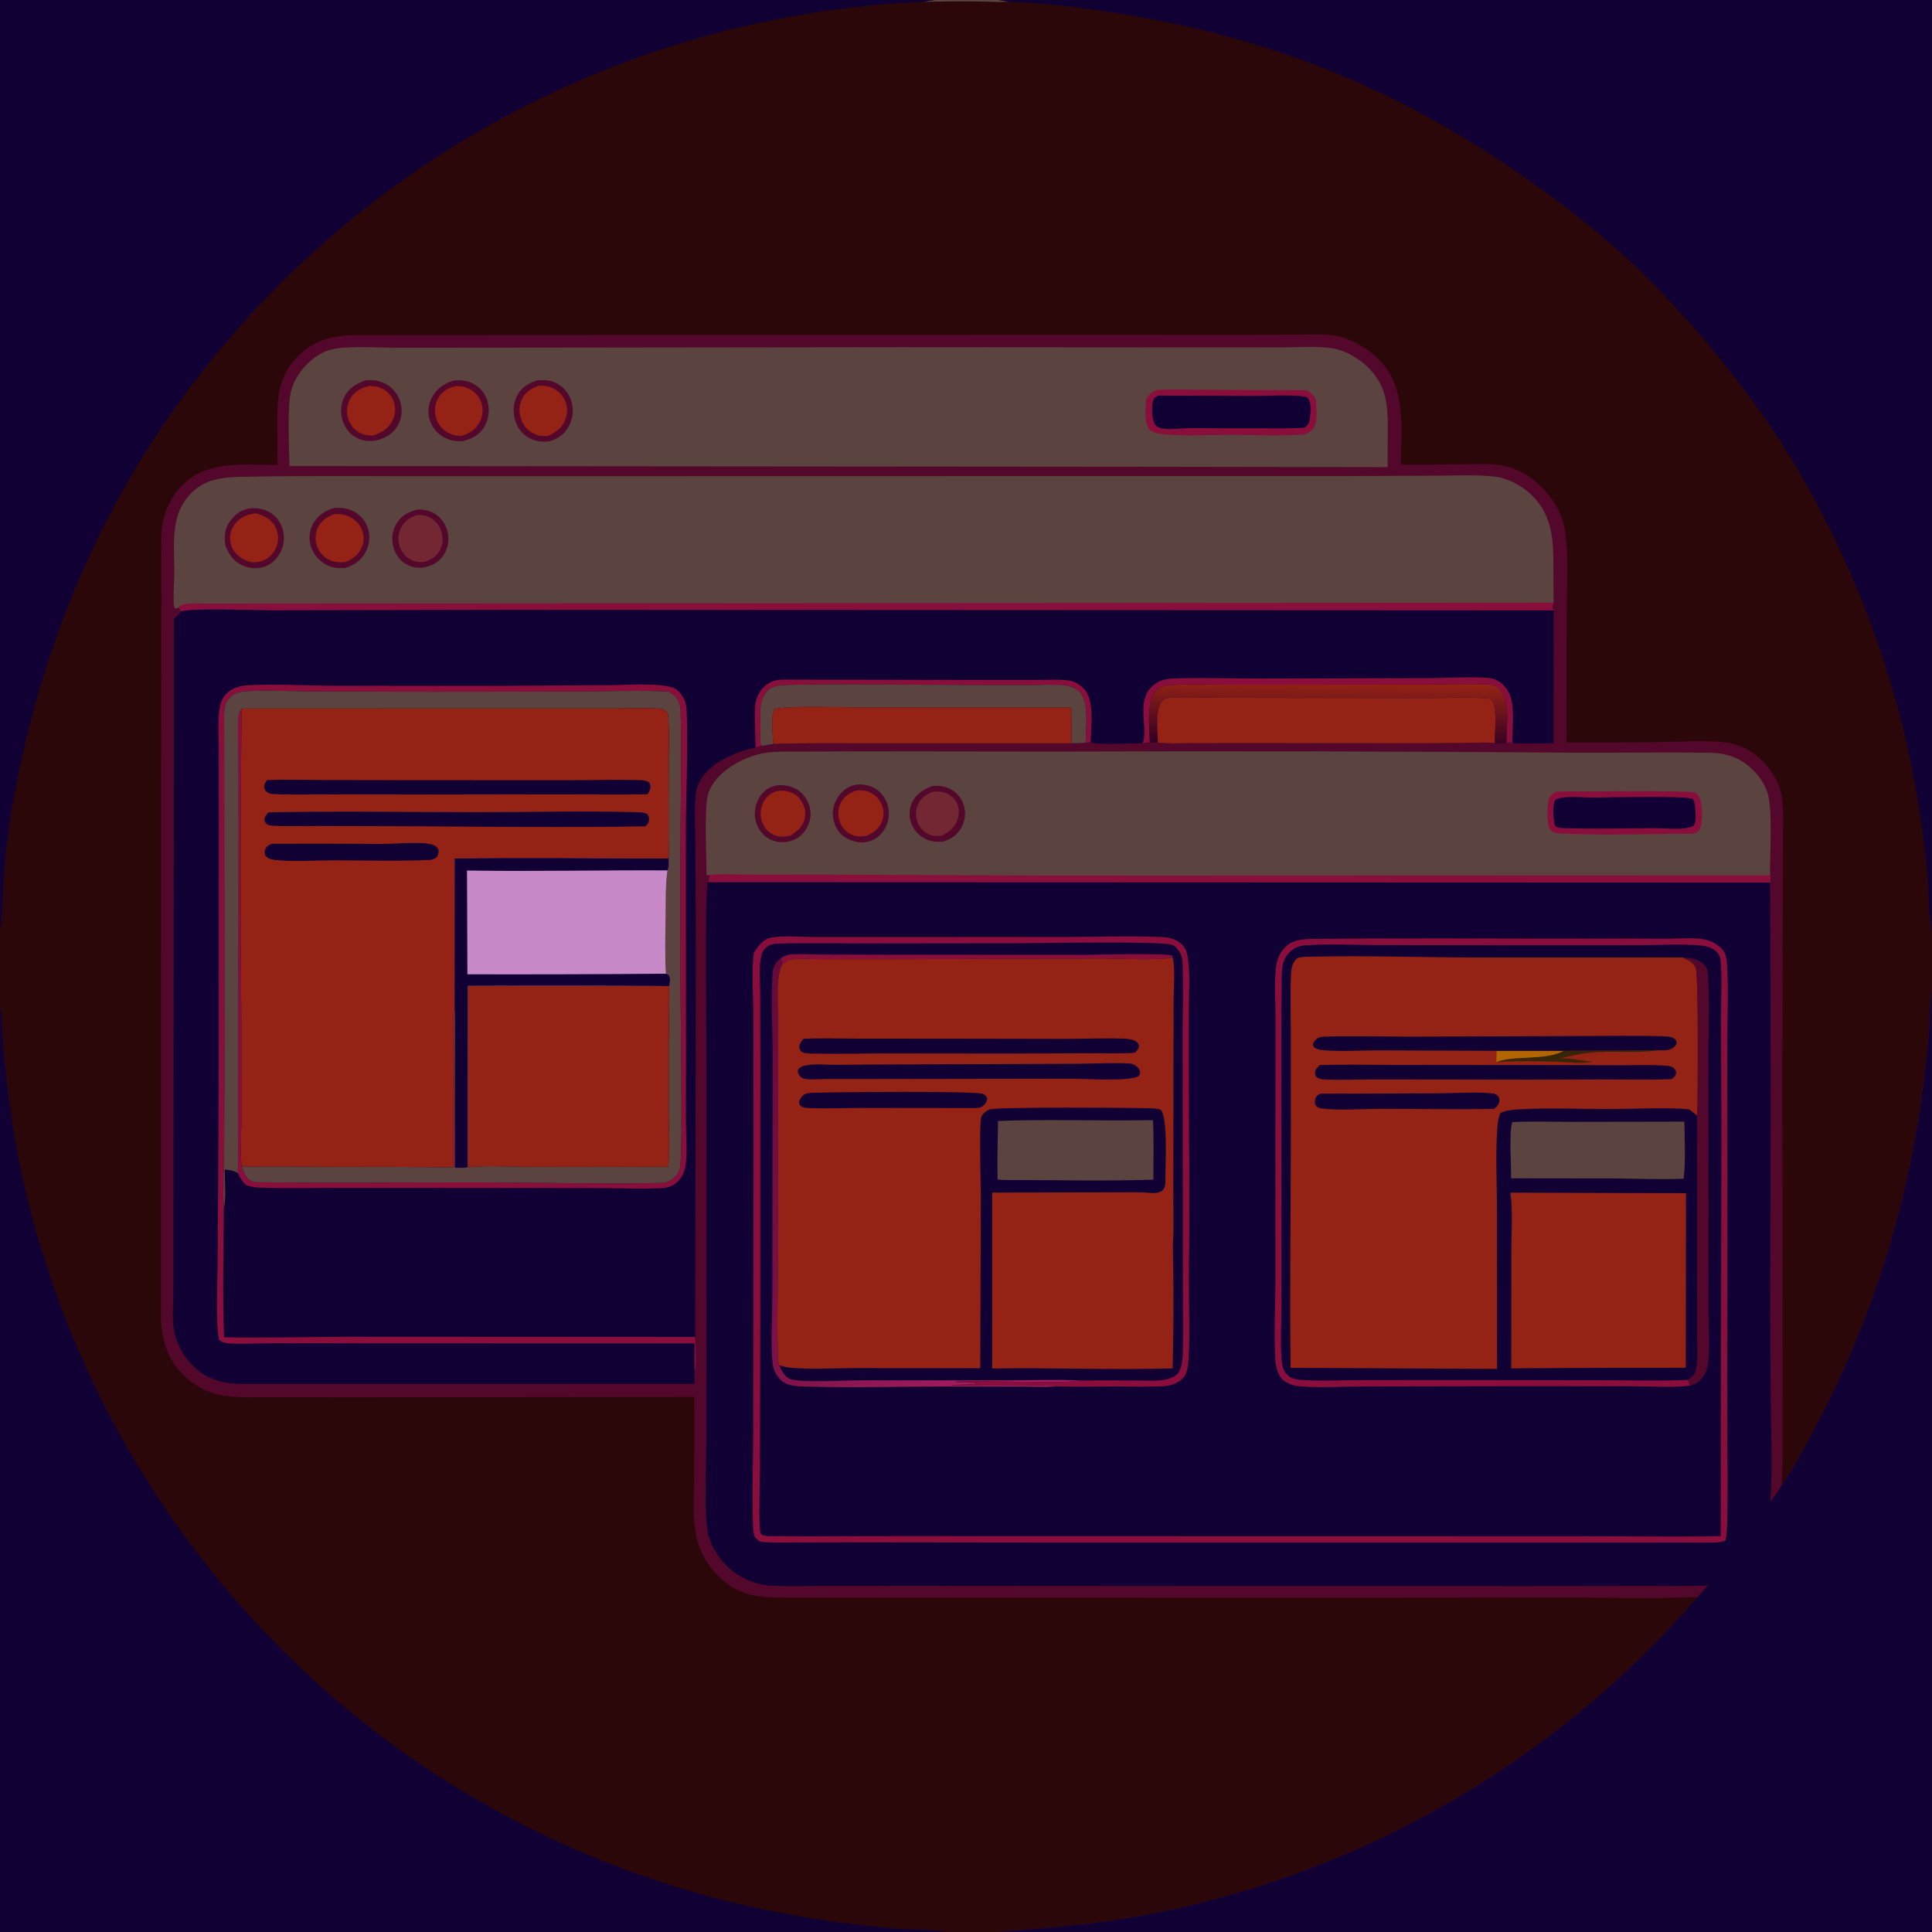 <?xml version="1.0" encoding="utf-8" ?>
<svg xmlns="http://www.w3.org/2000/svg" xmlns:xlink="http://www.w3.org/1999/xlink" width="1024" height="1024">
	<path fill="#53072B" d="M0 0L495.565 0L529.423 0L1024 0L1024 494.109L1024 523.224L1024 1024L529.293 1024L501.063 1024L0 1024L0 533.285L0 492.546L0 0Z"/>
	<path fill="#5B4440" d="M277.52 184.249L477.882 184.003L637.808 184.11L681.868 184.078C690.004 184.075 699.331 183.297 707.285 184.823C713.73 186.059 720.825 190.429 725.411 195.076C734.9 204.692 735.592 214.685 735.553 227.507L735.452 247.587L611.75 247.391L153.373 247.004C153.358 237.492 152.094 214.948 154.382 206.8C155.811 201.711 158.844 196.925 162.552 193.192C166.098 189.624 170.756 186.442 175.67 185.226C184.136 183.13 201.027 184.31 210.32 184.306L277.52 184.249Z"/>
	<path fill="#53072B" d="M284.766 201.558C288.068 201.371 290.978 201.333 294.082 202.703Q294.822 203.032 295.525 203.435Q296.227 203.837 296.886 204.309Q297.544 204.78 298.151 205.316Q298.759 205.852 299.308 206.447Q299.858 207.041 300.345 207.688Q300.832 208.335 301.251 209.029Q301.67 209.722 302.016 210.454Q302.362 211.186 302.633 211.949C304.219 216.346 303.805 221.373 301.694 225.525C299.4 230.036 295.883 232.491 291.16 233.957C287.896 234.305 284.646 234.048 281.615 232.711C277.656 230.963 274.707 227.66 273.274 223.592C271.745 219.255 271.874 214.167 273.932 210.022C276.26 205.335 280.018 203.161 284.766 201.558Z"/>
	<path fill="#942215" d="M285.13 204.53C286.848 204.446 288.573 204.332 290.257 204.757C293.944 205.688 297.182 207.986 298.999 211.356Q299.305 211.929 299.554 212.53Q299.802 213.131 299.99 213.753Q300.178 214.376 300.304 215.013Q300.43 215.651 300.492 216.298Q300.555 216.945 300.553 217.595Q300.552 218.246 300.486 218.892Q300.421 219.539 300.292 220.176Q300.163 220.814 299.972 221.435C298.477 226.283 295.073 228.824 290.743 230.96C288.487 231.256 286.17 231.175 284.031 230.349C280.636 229.039 278.05 226.499 276.603 223.17C275.096 219.705 274.861 215.624 276.361 212.113C278.125 207.984 281.208 206.203 285.13 204.53Z"/>
	<path fill="#53072B" d="M240.707 201.619C244.035 201.362 247.222 201.636 250.27 203.09Q250.984 203.427 251.659 203.837Q252.334 204.246 252.963 204.723Q253.592 205.2 254.168 205.739Q254.745 206.279 255.262 206.875Q255.779 207.471 256.232 208.118Q256.685 208.765 257.068 209.455Q257.452 210.145 257.762 210.871Q258.072 211.597 258.305 212.351Q258.561 213.195 258.73 214.061Q258.9 214.927 258.981 215.805Q259.063 216.683 259.056 217.565Q259.049 218.447 258.954 219.324Q258.858 220.201 258.675 221.064Q258.492 221.927 258.223 222.767Q257.954 223.607 257.602 224.416Q257.25 225.225 256.818 225.994C254.204 230.61 250.334 232.517 245.41 233.759Q244.266 233.891 243.114 233.866Q241.963 233.841 240.825 233.661Q239.688 233.48 238.585 233.147Q237.482 232.814 236.435 232.335Q235.706 232.01 235.013 231.613Q234.32 231.216 233.671 230.752Q233.021 230.287 232.422 229.759Q231.823 229.231 231.28 228.646Q230.737 228.06 230.256 227.423Q229.775 226.786 229.361 226.103Q228.947 225.421 228.603 224.7Q228.26 223.979 227.991 223.227C226.515 219.113 226.868 214.688 228.863 210.818C231.396 205.903 235.523 203.151 240.707 201.619Z"/>
	<path fill="#942215" d="M241.852 204.595Q242.737 204.565 243.619 204.645Q244.502 204.724 245.367 204.912Q246.233 205.1 247.069 205.393Q247.905 205.686 248.698 206.08C251.795 207.656 254.117 210.296 255.174 213.621Q255.368 214.237 255.501 214.869Q255.635 215.501 255.705 216.142Q255.776 216.784 255.784 217.43Q255.792 218.076 255.736 218.719Q255.681 219.362 255.563 219.997Q255.445 220.632 255.265 221.252Q255.086 221.873 254.847 222.473Q254.608 223.072 254.311 223.646C252.188 227.741 248.913 229.649 244.653 231.004C241.975 231.18 239.197 230.414 236.901 229.042C233.865 227.229 231.716 224.117 230.887 220.701Q230.731 220.058 230.639 219.403Q230.548 218.748 230.523 218.087Q230.498 217.426 230.539 216.766Q230.58 216.106 230.687 215.453Q230.795 214.8 230.967 214.161Q231.139 213.523 231.374 212.904Q231.609 212.286 231.905 211.695Q232.201 211.103 232.555 210.544C234.808 206.994 237.868 205.47 241.852 204.595Z"/>
	<path fill="#53072B" d="M193.766 201.574C197.497 201.282 200.764 201.562 204.128 203.305Q204.843 203.678 205.518 204.119Q206.192 204.561 206.82 205.067Q207.448 205.573 208.023 206.138Q208.597 206.704 209.113 207.323Q209.629 207.943 210.082 208.61Q210.534 209.278 210.918 209.987Q211.302 210.696 211.615 211.439Q211.927 212.182 212.164 212.953Q212.4 213.716 212.559 214.498Q212.718 215.281 212.798 216.075Q212.879 216.869 212.881 217.668Q212.882 218.466 212.805 219.261Q212.727 220.056 212.571 220.839Q212.416 221.622 212.183 222.385Q211.95 223.149 211.643 223.886Q211.336 224.623 210.957 225.326C208.572 229.704 204.727 231.955 200.077 233.323C196.478 234.025 193.122 233.955 189.725 232.426C185.848 230.681 183.075 227.269 181.71 223.287Q181.436 222.51 181.24 221.709Q181.044 220.908 180.928 220.092Q180.813 219.276 180.778 218.452Q180.744 217.629 180.792 216.806Q180.84 215.983 180.969 215.169Q181.099 214.355 181.308 213.558Q181.517 212.76 181.805 211.988Q182.092 211.215 182.455 210.475C184.882 205.62 188.878 203.334 193.766 201.574Z"/>
	<path fill="#942215" d="M195.956 204.583C197.998 204.58 199.767 204.8 201.67 205.59C204.948 206.949 207.422 209.324 208.644 212.687Q208.865 213.295 209.024 213.922Q209.183 214.549 209.278 215.189Q209.373 215.829 209.403 216.476Q209.433 217.122 209.398 217.768Q209.363 218.414 209.262 219.054Q209.162 219.693 208.998 220.319Q208.833 220.945 208.607 221.551Q208.38 222.157 208.094 222.737C205.934 227.154 202.371 229.202 197.946 230.79C195.545 230.966 193.201 230.598 191.024 229.528C187.847 227.967 185.589 225.232 184.551 221.855Q184.343 221.186 184.205 220.498Q184.068 219.811 184.002 219.113Q183.937 218.415 183.945 217.715Q183.952 217.014 184.032 216.318Q184.112 215.621 184.264 214.937Q184.416 214.253 184.639 213.588Q184.861 212.923 185.151 212.285Q185.441 211.647 185.796 211.043C188.182 207.063 191.603 205.579 195.956 204.583Z"/>
	<path fill="#890E3B" d="M613.362 206.656C622.344 206.257 631.46 206.576 640.459 206.594L692.668 206.82C694.851 208.098 696.031 209.512 697.462 211.589C697.575 215.643 698.41 221.065 697.154 224.935C696.221 227.812 694.289 228.924 691.707 230.217C691.545 230.233 691.383 230.252 691.22 230.265C678.573 231.253 665.271 230.482 652.546 230.473C641.111 230.464 629.048 231.21 617.699 230.273C615.339 230.078 611.227 229.652 609.498 227.977C606.042 224.629 607.297 216.042 607.446 211.622C609.2 208.934 610.279 207.679 613.362 206.656Z"/>
	<path fill="#100033" d="M614.051 209.675L663.998 209.857C672.462 209.865 681.495 209.226 689.882 209.985C691.145 210.099 692.461 210.134 693.33 211.192C695.362 213.669 694.599 219.778 694.109 222.675C693.76 224.732 693.008 225.481 691.357 226.677C683.923 227.219 676.345 226.996 668.891 227.002Q650.02 227.06 631.149 226.893C626.364 226.868 620.596 227.942 615.966 227.096C614.33 226.797 612.895 226.093 611.978 224.636C610.429 222.176 610.208 214.623 611.332 211.949C611.924 210.541 612.776 210.307 614.051 209.675Z"/>
	<path fill="#5B4440" d="M374.464 463.784C374.467 454.612 373.173 428.008 375.282 420.927C376.425 417.09 378.794 413.752 381.62 410.962C387.96 404.705 397.958 399.977 406.799 398.88C412.853 398.129 419.191 398.396 425.293 398.358L455.731 398.232L560.584 398.362Q695.977 397.864 831.368 398.91C856.366 399.074 881.404 398.597 906.395 399.003C915.723 399.154 923.133 401.914 929.66 408.683C932.923 412.067 935.577 416.103 936.937 420.631C939.664 429.715 937.978 453.212 938.17 463.957L938.197 467.797L375.096 467.587L375.911 466.951L375.769 465.064L376.985 464.341L374.464 463.784Z"/>
	<path fill="#53072B" d="M494.241 416.595C497.235 416.303 499.973 416.574 502.756 417.784Q503.427 418.072 504.066 418.426Q504.705 418.781 505.305 419.198Q505.905 419.615 506.459 420.091Q507.014 420.567 507.517 421.096Q508.021 421.626 508.468 422.204Q508.915 422.781 509.302 423.401Q509.688 424.021 510.01 424.677Q510.332 425.333 510.586 426.018Q510.855 426.76 511.045 427.526Q511.236 428.292 511.346 429.073Q511.456 429.854 511.485 430.643Q511.514 431.432 511.461 432.219Q511.408 433.006 511.274 433.784Q511.14 434.562 510.926 435.321Q510.712 436.081 510.421 436.814Q510.13 437.548 509.764 438.247C507.535 442.532 504.243 444.642 499.779 446.134C496.9 446.262 494.205 446.203 491.502 445.096C487.726 443.55 484.715 440.655 483.176 436.855C481.698 433.204 481.697 429.167 483.312 425.562C485.485 420.71 489.491 418.365 494.241 416.595Z"/>
	<path fill="#722732" d="M494.565 419.594C496.295 419.521 498.052 419.407 499.745 419.841C502.738 420.609 505.384 422.403 506.896 425.129C508.374 427.795 508.598 431.017 507.696 433.911C506.309 438.36 503.192 440.77 499.287 442.932C497.398 443.119 495.45 443.247 493.603 442.7C490.571 441.802 488.052 439.526 486.707 436.686C485.271 433.653 485.085 429.988 486.33 426.86C487.917 422.871 490.739 421.144 494.565 419.594Z"/>
	<path fill="#53072B" d="M418.63 445.876C417.047 446.238 415.534 446.499 413.901 446.388C409.837 446.111 406.273 444.442 403.661 441.283Q403.148 440.66 402.7 439.988Q402.253 439.317 401.876 438.603Q401.5 437.889 401.198 437.14Q400.896 436.391 400.672 435.616Q400.448 434.841 400.304 434.046Q400.16 433.252 400.098 432.447Q400.036 431.642 400.056 430.836Q400.077 430.029 400.179 429.228C400.713 425.103 402.845 420.959 406.268 418.51C409.498 416.199 413.439 415.711 417.269 416.49C421.821 417.415 424.81 419.574 427.326 423.419C429.482 427.202 430.268 430.976 429.087 435.26C428.045 439.043 425.548 442.533 422.113 444.495C421.027 445.116 419.817 445.498 418.63 445.876Z"/>
	<path fill="#942215" d="M419.223 442.803C416.254 443.452 413.837 443.834 410.903 442.813C407.851 441.75 405.598 439.45 404.296 436.523Q404.03 435.928 403.824 435.309Q403.617 434.691 403.474 434.055Q403.33 433.419 403.251 432.772Q403.171 432.124 403.156 431.473Q403.141 430.821 403.191 430.171Q403.24 429.521 403.355 428.879Q403.469 428.237 403.646 427.609Q403.823 426.982 404.062 426.375C405.168 423.573 407.267 421.104 410.071 419.908C413.213 418.569 416.904 418.93 419.976 420.3C423.87 422.037 425.442 425.415 426.78 429.215C426.875 433.389 426.467 436.217 423.532 439.32C422.65 440.252 421.637 440.977 420.615 441.741L419.223 442.803Z"/>
	<path fill="#53072B" d="M442.571 425.307C444.288 421.361 447.388 417.969 451.5 416.448C454.828 415.216 459.612 415.817 462.762 417.332C466.379 419.071 468.986 422.298 470.257 426.075Q470.518 426.846 470.701 427.638Q470.883 428.431 470.984 429.239Q471.086 430.046 471.105 430.859Q471.124 431.673 471.061 432.484Q470.998 433.295 470.853 434.096Q470.708 434.897 470.484 435.679Q470.259 436.461 469.956 437.216Q469.653 437.971 469.276 438.692C467.512 442.092 464.572 444.768 460.881 445.894C456.744 447.156 452.204 446.27 448.496 444.17C445.847 442.671 443.873 440.295 442.663 437.513C441.081 433.21 440.873 429.614 442.571 425.307Z"/>
	<path fill="#942215" d="M453.632 419.063C455.679 418.869 457.659 418.801 459.645 419.432Q460.249 419.622 460.831 419.873Q461.412 420.124 461.965 420.433Q462.518 420.742 463.037 421.106Q463.556 421.469 464.035 421.884Q464.513 422.299 464.948 422.76Q465.382 423.221 465.766 423.724Q466.151 424.228 466.483 424.767Q466.814 425.307 467.089 425.878Q467.361 426.435 467.574 427.017Q467.787 427.6 467.937 428.201Q468.088 428.802 468.175 429.416Q468.262 430.03 468.285 430.649Q468.307 431.269 468.265 431.887Q468.222 432.506 468.116 433.117Q468.009 433.727 467.839 434.324Q467.669 434.92 467.438 435.495C465.826 439.456 462.796 441.492 459.001 443.108C456.666 443.387 454.624 443.531 452.361 442.77Q451.786 442.574 451.234 442.319Q450.683 442.064 450.161 441.753Q449.639 441.442 449.152 441.078Q448.665 440.715 448.219 440.302Q447.773 439.889 447.373 439.432Q446.973 438.975 446.622 438.479Q446.271 437.983 445.975 437.453Q445.678 436.922 445.438 436.364C444.06 433.234 443.916 429.526 445.244 426.356C446.924 422.346 449.734 420.617 453.632 419.063Z"/>
	<path fill="#890E3B" d="M824.796 419.528C833.125 419.558 895.977 418.86 898.299 420.026C899.815 420.788 900.695 422.212 901.201 423.776C902.373 427.4 902.656 436.732 900.629 440.032C899.846 441.308 898.673 441.519 897.339 441.89C874.814 442.047 851.145 442.753 828.738 441.872C826.431 441.781 823.308 441.826 821.747 439.921C819.583 437.28 820.086 427.668 820.714 424.224C821.143 421.874 822.91 420.688 824.796 419.528Z"/>
	<path fill="#100033" d="M843.77 422.751C851.48 422.691 892.759 421.642 897.208 423.423C898.192 425.04 898.395 426.638 898.503 428.513C898.65 431.055 899.194 435.961 897.495 437.869C892.078 440.106 883.933 439.003 878.108 438.953C861.898 438.985 845.572 439.427 829.375 438.937C827.419 438.878 825.534 439.02 824.142 437.553C823.2 434.555 822.797 426.948 824.233 424.095C827.847 421.495 839.087 422.737 843.77 422.751Z"/>
	<path fill="#890E3B" d="M374.464 463.784C381.044 463.108 387.896 463.478 394.517 463.484L430.668 463.535L557.268 464.092L938.17 463.957L938.197 467.797L375.096 467.587L375.911 466.951L375.769 465.064L376.985 464.341L374.464 463.784Z"/>
	<path fill="#5B4440" d="M94.663 321.938C93.883 322.352 93.613 322.464 92.7 322.555C92.075 321.245 92.063 319.956 92.031 318.535C91.905 312.866 92.414 307.143 92.376 301.45C92.28 287.232 90.371 272.703 101.156 261.585C108.568 253.943 117.863 252.913 127.986 252.718C166.404 251.978 204.904 252.53 243.333 252.406L561.181 252.342L713.692 252.339L762.687 252.107C772.46 252.065 782.62 251.558 792.335 252.609C799.162 253.348 806.995 257.677 811.87 262.449C822.759 273.106 823.349 286.124 823.336 300.41Q823.321 309.924 823.45 319.436C822.809 320.592 822.662 321.168 822.708 322.491L823.504 323.508L270.234 323.233L143.893 323.476C133.836 323.491 102.939 322.139 96.158 324.017C95.683 323.183 95.331 322.647 94.663 321.938Z"/>
	<path fill="#53072B" d="M221.391 270.11C224.565 269.98 227.531 270.53 230.289 272.178C233.979 274.384 236.456 278.12 237.323 282.307C238.176 286.42 237.379 290.951 234.986 294.427C232.257 298.393 228.615 299.953 224.042 300.878C220.556 301.038 217.619 300.562 214.635 298.635C211.286 296.471 209.071 292.875 208.266 289.006Q208.095 288.218 208.005 287.416Q207.916 286.615 207.908 285.808Q207.9 285.002 207.974 284.198Q208.048 283.395 208.203 282.604Q208.358 281.812 208.592 281.041Q208.827 280.269 209.139 279.525Q209.451 278.781 209.837 278.073Q210.222 277.365 210.678 276.699C213.293 272.894 216.982 271.038 221.391 270.11Z"/>
	<path fill="#722732" d="M220.713 273.021C222.808 272.877 224.698 272.983 226.676 273.764Q227.268 274 227.833 274.295Q228.397 274.59 228.928 274.942Q229.46 275.294 229.952 275.698Q230.444 276.103 230.892 276.556Q231.34 277.009 231.739 277.506Q232.138 278.002 232.484 278.538Q232.83 279.073 233.119 279.641Q233.408 280.208 233.637 280.803C234.899 284.033 234.922 287.786 233.468 290.956C231.7 294.808 228.863 296.509 224.986 297.837C222.81 297.974 220.947 298.002 218.893 297.181Q218.31 296.95 217.754 296.659Q217.198 296.368 216.674 296.022Q216.151 295.675 215.667 295.277Q215.182 294.878 214.742 294.431Q214.301 293.984 213.909 293.494Q213.517 293.004 213.178 292.477Q212.839 291.949 212.556 291.388Q212.273 290.828 212.05 290.242Q211.814 289.636 211.64 289.009Q211.466 288.382 211.356 287.74Q211.246 287.099 211.2 286.45Q211.155 285.801 211.174 285.151Q211.194 284.5 211.278 283.855Q211.363 283.21 211.512 282.576Q211.66 281.943 211.872 281.328Q212.083 280.712 212.355 280.121C214.099 276.306 216.924 274.461 220.713 273.021Z"/>
	<path fill="#53072B" d="M123.094 274.84C125.827 271.607 129.166 269.599 133.458 269.349C137.66 269.104 142.236 270.403 145.379 273.275C148.587 276.207 150.361 280.467 150.48 284.789Q150.499 285.612 150.436 286.432Q150.373 287.253 150.229 288.063Q150.086 288.874 149.863 289.666Q149.64 290.458 149.34 291.225Q149.04 291.991 148.666 292.724Q148.292 293.457 147.847 294.15Q147.402 294.842 146.891 295.487Q146.38 296.132 145.808 296.724C143.084 299.546 139.427 301.167 135.497 301.181C131.194 301.196 126.748 299.519 123.772 296.376C121.736 294.226 120.522 291.823 119.44 289.097C119.304 287.834 119.13 286.52 119.13 285.246C119.13 281.218 120.328 277.783 123.094 274.84Z"/>
	<path fill="#942215" d="M123.326 291.078C122.731 289.655 122.299 288.309 122.092 286.772Q122.011 286.177 121.989 285.578Q121.967 284.978 122.004 284.379Q122.041 283.78 122.137 283.188Q122.233 282.595 122.387 282.015Q122.541 281.435 122.752 280.873Q122.962 280.311 123.227 279.773Q123.492 279.234 123.809 278.725Q124.126 278.215 124.491 277.739C127.326 274.05 131.145 272.641 135.604 272.064C139.923 273.27 143.644 275.016 145.88 279.163Q146.187 279.736 146.433 280.337Q146.68 280.939 146.864 281.562Q147.049 282.185 147.169 282.824Q147.289 283.463 147.343 284.111Q147.397 284.758 147.386 285.408Q147.374 286.058 147.296 286.703Q147.219 287.349 147.076 287.983Q146.933 288.617 146.726 289.233C145.629 292.506 143.157 295.39 140.026 296.872C137.146 298.235 134.017 298.389 131.024 297.294C127.698 296.078 125.342 293.928 123.326 291.078Z"/>
	<path fill="#53072B" d="M177.76 269.149C180.98 269.096 183.86 269.336 186.808 270.744Q187.531 271.085 188.216 271.498Q188.9 271.911 189.54 272.392Q190.179 272.872 190.766 273.415Q191.353 273.958 191.882 274.557Q192.411 275.157 192.876 275.807Q193.342 276.457 193.739 277.151Q194.136 277.845 194.46 278.576Q194.784 279.307 195.033 280.067C196.379 284.268 195.839 288.754 193.777 292.625C191.377 297.128 187.662 299.68 182.853 301.063C179.287 301.268 176.161 301.024 172.946 299.328Q172.563 299.127 172.191 298.907Q171.819 298.686 171.459 298.447Q171.098 298.207 170.751 297.949Q170.404 297.692 170.07 297.417Q169.736 297.141 169.418 296.849Q169.099 296.557 168.795 296.249Q168.492 295.94 168.205 295.617Q167.918 295.293 167.648 294.956Q167.378 294.618 167.125 294.266Q166.873 293.915 166.64 293.551Q166.406 293.187 166.191 292.811Q165.977 292.436 165.782 292.05Q165.587 291.664 165.412 291.268Q165.237 290.872 165.083 290.468Q164.929 290.064 164.796 289.652Q164.664 289.241 164.552 288.823Q164.352 288.054 164.232 287.269Q164.113 286.483 164.075 285.69Q164.037 284.896 164.082 284.103Q164.126 283.31 164.252 282.526Q164.378 281.741 164.585 280.974Q164.791 280.207 165.076 279.466Q165.361 278.724 165.72 278.016Q166.08 277.307 166.511 276.64C169.102 272.561 173.118 270.166 177.76 269.149Z"/>
	<path fill="#942215" d="M177.202 272.514C179.008 272.415 180.74 272.426 182.502 272.897C186.291 273.91 189.588 276.274 191.402 279.795Q191.693 280.362 191.923 280.957Q192.152 281.551 192.318 282.167Q192.484 282.782 192.584 283.412Q192.684 284.041 192.717 284.678Q192.751 285.314 192.717 285.951Q192.683 286.587 192.583 287.216Q192.482 287.846 192.316 288.461Q192.15 289.077 191.92 289.671C190.348 293.788 187.39 295.947 183.553 297.792C180.673 298.171 177.83 298.178 175.12 297.017Q174.522 296.765 173.952 296.453Q173.383 296.142 172.848 295.775Q172.312 295.407 171.817 294.988Q171.321 294.568 170.871 294.101Q170.42 293.634 170.019 293.124Q169.618 292.613 169.27 292.065Q168.923 291.517 168.632 290.936Q168.341 290.356 168.111 289.749Q167.882 289.144 167.713 288.52Q167.545 287.895 167.44 287.257Q167.335 286.618 167.294 285.973Q167.253 285.327 167.276 284.681Q167.3 284.034 167.388 283.393Q167.475 282.752 167.626 282.123Q167.777 281.494 167.99 280.883Q168.203 280.273 168.476 279.686C170.29 275.875 173.352 273.907 177.202 272.514Z"/>
	<path fill="#890E3B" d="M823.45 319.436C822.809 320.592 822.662 321.168 822.708 322.491L823.504 323.508L270.234 323.233L143.893 323.476C133.836 323.491 102.939 322.139 96.158 324.017C95.683 323.183 95.331 322.647 94.663 321.938C94.715 321.836 94.743 321.717 94.818 321.632C96.987 319.156 105.081 319.897 108.239 319.898L823.45 319.436Z"/>
	<path fill="#100033" d="M96.158 324.017C102.939 322.139 133.836 323.491 143.893 323.476L270.234 323.233L823.504 323.508L823.461 393.95C816.179 393.957 808.796 394.228 801.526 393.923C800.208 393.233 799.826 393.513 798.4 393.785C796.302 394.057 794.334 394.024 792.225 393.913C787.508 393.305 782.383 393.714 777.625 393.773Q765.574 393.937 753.522 393.955L659.034 393.897L631.051 393.924C625.32 393.937 619.383 394.23 613.678 393.65L609.431 393.469C608.144 393.622 606.833 393.729 605.557 393.952C600.874 393.876 580.688 395.013 578.089 393.456L575.413 393.656C572.908 393.928 570.432 393.957 567.917 393.977L461.263 393.985C444.109 394.024 426.881 393.723 409.743 394.327Q406.822 394.792 403.915 395.343L400.479 396.149C389.955 398.546 377.823 403.439 371.635 412.847C369.636 415.887 368.831 419.078 368.608 422.673C368.073 431.289 368.514 440.144 368.55 448.793L368.812 504.891L368.456 708.604C368.563 712.377 369.677 723.995 368.165 726.874L368.062 733.475L128.41 733.486C117.966 733.414 109.268 731.113 101.796 723.413Q100.776 722.372 99.845 721.251Q98.913 720.13 98.077 718.937Q97.24 717.744 96.503 716.487Q95.767 715.229 95.135 713.916Q94.504 712.602 93.982 711.242Q93.46 709.881 93.051 708.482Q92.642 707.083 92.348 705.656Q92.055 704.229 91.879 702.782C91.328 697.952 91.746 692.794 91.815 687.936Q91.924 677.182 91.912 666.428L91.96 586.677L92.226 328.058C93.478 326.66 94.84 325.351 96.158 324.017Z"/>
	<path fill="#890E3B" d="M400.479 396.149C400.317 391.713 400.226 387.27 400.126 382.832C399.975 376.113 399.559 369.437 404.722 364.286C407.809 361.206 411.224 360.193 415.509 360.19L520.102 360.378L550.561 360.363C555.797 360.364 561.621 359.921 566.79 360.732C569.515 361.16 572.507 362.933 574.392 364.911C580.377 371.196 578.225 385.179 578.089 393.456L575.413 393.656C575.411 386.337 577.492 372.118 572.183 366.742C570.337 364.873 567.526 363.653 564.944 363.311C559.539 362.597 553.574 363.082 548.113 363.075L514.303 363.051C482.21 363.04 449.927 362.266 417.855 363.029C413.693 363.128 409.618 363.166 406.557 366.371C401.807 371.344 403.116 379.323 403.07 385.582C403.051 388.197 402.719 391.211 403.056 393.779C403.16 394.564 403.32 394.896 403.915 395.343L400.479 396.149Z"/>
	<path fill="#890E3B" d="M605.557 393.952C605.636 393.776 605.733 393.607 605.795 393.424C608.819 384.484 600.8 369.213 613.475 361.689C615.955 360.217 619.278 359.689 622.119 359.589C637.37 359.054 652.862 359.692 668.141 359.649L757.814 359.423C764.607 359.416 786.466 358.204 791.705 359.888C795.249 361.027 798.237 364.027 799.827 367.331C803.239 374.418 801.431 386.062 801.526 393.923C800.208 393.233 799.826 393.513 798.4 393.785C798.259 385.525 800.838 372.061 794.995 365.503C792.518 362.722 789.515 362.803 786.038 362.702C775.894 362.408 765.635 362.801 755.482 362.839L697.58 362.897L648.393 362.901C640.009 362.906 631.431 362.549 623.073 363.007C620.282 363.161 615.476 363.272 613.465 365.235C607.153 371.394 609.382 385.19 609.431 393.469C608.144 393.622 606.833 393.729 605.557 393.952Z"/>
	<defs>
		<linearGradient id="gradient_0" gradientUnits="userSpaceOnUse" x1="703.828" y1="362.143" x2="703.327" y2="393.961">
			<stop offset="0" stop-color="#942215"/>
			<stop offset="1" stop-color="#340024"/>
		</linearGradient>
	</defs>
	<path fill="url(#gradient_0)" d="M609.431 393.469C609.382 385.19 607.153 371.394 613.465 365.235C615.476 363.272 620.282 363.161 623.073 363.007C631.431 362.549 640.009 362.906 648.393 362.901L697.58 362.897L755.482 362.839C765.635 362.801 775.894 362.408 786.038 362.702C789.515 362.803 792.518 362.722 794.995 365.503C800.838 372.061 798.259 385.525 798.4 393.785C796.302 394.057 794.334 394.024 792.225 393.913C792.08 387.685 793.981 375.961 790.545 370.795C789.367 370.158 788.201 370.122 786.901 370.039C777.398 369.435 767.523 369.998 757.977 369.992L698.917 369.933L646.814 369.856C638.205 369.83 629.182 369.217 620.619 369.836C618.706 369.974 617.528 370.097 616.111 371.503C611.942 375.642 613.664 387.938 613.678 393.65L609.431 393.469Z"/>
	<path fill="#5B4440" d="M403.915 395.343C403.32 394.896 403.16 394.564 403.056 393.779C402.719 391.211 403.051 388.197 403.07 385.582C403.116 379.323 401.807 371.344 406.557 366.371C409.618 363.166 413.693 363.128 417.855 363.029C449.927 362.266 482.21 363.04 514.303 363.051L548.113 363.075C553.574 363.082 559.539 362.597 564.944 363.311C567.526 363.653 570.337 364.873 572.183 366.742C577.492 372.118 575.411 386.337 575.413 393.656C572.908 393.928 570.432 393.957 567.917 393.977L567.807 375.031L457.072 374.966C447.647 374.965 418.327 373.876 410.58 375.782C408.192 380.201 409.815 389.267 409.743 394.327Q406.822 394.792 403.915 395.343Z"/>
	<path fill="#942215" d="M409.743 394.327C409.815 389.267 408.192 380.201 410.58 375.782C418.327 373.876 447.647 374.965 457.072 374.966L567.807 375.031L567.917 393.977L461.263 393.985C444.109 394.024 426.881 393.723 409.743 394.327Z"/>
	<path fill="#942215" d="M613.678 393.65C613.664 387.938 611.942 375.642 616.111 371.503C617.528 370.097 618.706 369.974 620.619 369.836C629.182 369.217 638.205 369.83 646.814 369.856L698.917 369.933L757.977 369.992C767.523 369.998 777.398 369.435 786.901 370.039C788.201 370.122 789.367 370.158 790.545 370.795C793.981 375.961 792.08 387.685 792.225 393.913C787.508 393.305 782.383 393.714 777.625 393.773Q765.574 393.937 753.522 393.955L659.034 393.897L631.051 393.924C625.32 393.937 619.383 394.23 613.678 393.65Z"/>
	<path fill="#890E3B" d="M368.156 712.024L199.367 711.999L145.083 711.949C137.426 711.936 129.401 712.494 121.791 712.041C119.537 711.907 117.91 711.61 116.124 710.196C114.127 700.175 115.33 680.522 115.359 669.308L115.93 573.768L116.004 435.461L115.95 396.555C115.94 389.499 115.243 381.613 116.538 374.657C117.265 370.753 119.076 367.891 122.467 365.734C125.228 363.978 128.504 363.323 131.732 363.169C146.69 362.459 162.122 363.415 177.131 363.482L266.949 363.517L322.863 363.171C333.458 363.116 345.472 361.831 355.782 364.165C358.678 364.821 360.7 367.292 362.142 369.764C363.706 372.447 363.921 375.431 364.012 378.471C364.623 399.028 363.602 419.749 363.527 440.324L363.598 554.267L363.566 595.674C363.57 602.161 364.599 613.942 362.963 619.678C361.96 623.192 359.771 626.628 356.447 628.33C354.434 629.361 352.214 629.674 349.98 629.769C339.7 630.208 329.243 629.76 318.945 629.716L259.348 629.611L181.439 629.569C166.69 629.565 151.794 629.999 137.059 629.422C134.882 629.336 133.023 628.983 130.955 628.295C130.754 628.228 130.555 628.157 130.355 628.088C128.5 626.259 127.074 624.168 126.068 621.773C126.363 606.934 126.152 592.041 126.232 577.194L126.433 449.889L126.396 404.785C126.361 396.561 125.796 387.95 126.447 379.764C126.58 378.106 127.147 376.935 128.034 375.552Q127.062 460.049 127.932 544.547L127.922 594.787C127.916 602.348 127.064 610.964 128.135 618.368C129.253 621.088 130.241 624.545 133.075 625.927C134.763 626.749 137.551 626.61 139.431 626.634C178.725 627.136 218.118 626.587 257.426 626.687C288.228 626.765 319.186 627.657 349.97 626.992C351.271 626.964 352.62 626.945 353.831 626.415C356.634 625.189 359.244 622.622 360.28 619.728C362.099 614.648 360.629 532.095 360.622 520.611L360.627 447.783C360.779 424.29 361.244 400.605 360.748 377.124C360.707 375.145 360.336 373.094 359.416 371.325C358.307 369.191 356.445 367.839 354.452 366.589C339.252 365.774 323.773 366.44 308.548 366.51L229.503 366.668L163.675 366.469C152.579 366.415 140.959 365.631 129.918 366.425C127.018 366.633 124.382 367.367 122.211 369.388C118.366 372.967 118.83 377.192 118.806 382.027L118.994 551.52L118.834 604.549C118.701 616.58 118.109 628.764 118.618 640.774C118.571 663.333 117.812 686.253 118.76 708.778C141.194 709.323 163.757 708.495 186.213 708.507L368.456 708.604C368.563 712.377 369.677 723.995 368.165 726.874C367.912 721.984 368.149 716.928 368.156 712.024Z"/>
	<path fill="#5B4440" d="M118.618 640.774C118.109 628.764 118.701 616.58 118.834 604.549L118.994 551.52L118.806 382.027C118.83 377.192 118.366 372.967 122.211 369.388C124.382 367.367 127.018 366.633 129.918 366.425C140.959 365.631 152.579 366.415 163.675 366.469L229.503 366.668L308.548 366.51C323.773 366.44 339.252 365.774 354.452 366.589C356.445 367.839 358.307 369.191 359.416 371.325C360.336 373.094 360.707 375.145 360.748 377.124C361.244 400.605 360.779 424.29 360.627 447.783L360.622 520.611C360.629 532.095 362.099 614.648 360.28 619.728C359.244 622.622 356.634 625.189 353.831 626.415C352.62 626.945 351.271 626.964 349.97 626.992C319.186 627.657 288.228 626.765 257.426 626.687C218.118 626.587 178.725 627.136 139.431 626.634C137.551 626.61 134.763 626.749 133.075 625.927C130.241 624.545 129.253 621.088 128.135 618.368C143.878 618.066 159.68 618.365 175.429 618.398Q208.016 618.369 240.602 618.683L240.636 564.985C240.663 554.988 240.442 544.915 240.887 534.928C241.403 544.664 241.056 554.517 241.037 564.272L240.997 618.99C243.245 618.967 245.779 619.176 247.97 618.683C258.286 617.586 269.541 618.414 279.944 618.399Q317.068 618.56 354.191 618.342C355.126 608.504 354.399 597.955 354.413 588.049Q354.348 555.344 354.663 522.643C355.194 521.169 355.361 518.595 354.702 517.178C354.343 516.407 353.726 516.39 352.985 516.082C352.299 505.97 352.674 495.782 352.81 485.655C352.918 477.636 352.644 469.261 353.768 461.32C354.731 459.407 354.48 457.061 354.473 454.975C354.187 437.978 354.437 420.934 354.429 403.932C354.425 396.395 354.788 388.687 354.272 381.179C354.189 379.966 354.115 378.022 353.241 377.094C352.154 375.942 351.071 375.771 349.572 375.649C341.899 375.024 333.836 375.524 326.128 375.522L278.686 375.517L128.034 375.552C127.147 376.935 126.58 378.106 126.447 379.764C125.796 387.95 126.361 396.561 126.396 404.785L126.433 449.889L126.232 577.194C126.152 592.041 126.363 606.934 126.068 621.773C123.825 620.375 121.687 620.12 119.102 619.894C119.098 625.97 119.984 635.074 118.618 640.774Z"/>
	<path fill="#942215" d="M240.903 454.924C278.727 454.409 316.643 454.883 354.473 454.975C354.48 457.061 354.731 459.407 353.768 461.32C352.644 469.261 352.918 477.636 352.81 485.655C352.674 495.782 352.299 505.97 352.985 516.082C353.726 516.39 354.343 516.407 354.702 517.178C355.361 518.595 355.194 521.169 354.663 522.643Q354.348 555.346 354.413 588.049C354.399 597.955 355.126 608.504 354.191 618.342Q317.068 618.56 279.944 618.399C269.541 618.414 258.286 617.586 247.97 618.683C245.779 619.176 243.245 618.967 240.997 618.99L241.037 564.272C241.056 554.517 241.403 544.664 240.887 534.928L240.903 454.924Z"/>
	<path fill="#C789C7" d="M240.903 454.924C278.727 454.409 316.643 454.883 354.473 454.975C354.48 457.061 354.731 459.407 353.768 461.32C352.644 469.261 352.918 477.636 352.81 485.655C352.674 495.782 352.299 505.97 352.985 516.082C353.726 516.39 354.343 516.407 354.702 517.178C355.361 518.595 355.194 521.169 354.663 522.643Q301.342 522.323 248.021 522.539L247.97 618.683C245.779 619.176 243.245 618.967 240.997 618.99L241.037 564.272C241.056 554.517 241.403 544.664 240.887 534.928L240.903 454.924Z"/>
	<path fill="#100033" d="M240.903 454.924C278.727 454.409 316.643 454.883 354.473 454.975C354.48 457.061 354.731 459.407 353.768 461.32C318.367 461.129 282.908 461.977 247.517 461.395L247.724 516.397Q300.355 516.524 352.985 516.082C353.726 516.39 354.343 516.407 354.702 517.178C355.361 518.595 355.194 521.169 354.663 522.643Q301.342 522.323 248.021 522.539L247.97 618.683C245.779 619.176 243.245 618.967 240.997 618.99L241.037 564.272C241.056 554.517 241.403 544.664 240.887 534.928L240.903 454.924Z"/>
	<path fill="#942215" d="M128.034 375.552L278.686 375.517L326.128 375.522C333.836 375.524 341.899 375.024 349.572 375.649C351.071 375.771 352.154 375.942 353.241 377.094C354.115 378.022 354.189 379.966 354.272 381.179C354.788 388.687 354.425 396.395 354.429 403.932C354.437 420.934 354.187 437.978 354.473 454.975C316.643 454.883 278.727 454.409 240.903 454.924L240.887 534.928C240.442 544.915 240.663 554.988 240.636 564.985L240.602 618.683Q208.016 618.369 175.429 618.398C159.68 618.365 143.878 618.066 128.135 618.368C127.064 610.964 127.916 602.348 127.922 594.787L127.932 544.547Q127.062 460.049 128.034 375.552Z"/>
	<path fill="#100033" d="M144.101 447.201Q173.42 447.094 202.738 447.305C209.288 447.304 223.5 445.938 229.002 447.602C230.545 448.069 231.57 448.77 232.378 450.197C232.63 451.806 232.371 452.474 231.786 453.933C230.631 455.094 229.899 455.317 228.376 455.753C211.284 456.56 193.908 455.984 176.793 455.985C167.403 455.985 154.467 456.907 145.414 455.716C143.318 455.44 141.912 455.065 140.533 453.338C140.238 451.921 140.116 451.098 140.776 449.751C141.472 448.329 142.724 447.787 144.101 447.201Z"/>
	<path fill="#100033" d="M142.267 430.56C179.184 429.858 216.24 430.453 253.171 430.469C281.255 430.481 309.539 429.713 337.597 430.495C339.487 430.548 341.461 430.605 343.153 431.519C343.814 432.577 344.004 432.919 343.998 434.216C343.99 435.979 343.283 436.788 342.07 437.97C299.179 438.676 256.159 438.134 213.259 437.914L167.82 437.784C160.259 437.767 152.54 438.071 144.994 437.665C143.841 437.603 142.467 437.512 141.477 436.84C140.573 436.226 140.153 435.393 140.163 434.305C140.176 432.78 141.329 431.629 142.267 430.56Z"/>
	<path fill="#100033" d="M141.422 413.51C151.066 412.974 160.923 413.402 170.59 413.438L221.78 413.511L301.47 413.532C313.793 413.534 326.205 413.17 338.514 413.47C339.971 413.506 342.182 413.515 343.444 414.366C344.04 414.769 344.546 415.353 344.677 416.067C345.019 417.923 344.186 419.417 343.258 420.95C328.433 421.299 313.54 420.999 298.708 421L228.181 421.111L174.613 421.023C165.129 421.01 155.516 421.313 146.044 420.926C144.733 420.873 143.26 420.857 142.08 420.196C140.989 419.586 140.314 418.787 140.077 417.54C139.792 416.038 140.683 414.721 141.422 413.51Z"/>
	<path fill="#100033" d="M375.096 467.587L938.197 467.797Q938.849 579.153 938.221 690.509L938.619 748.803C938.841 764.223 939.457 780.416 938.295 795.795C940.353 793.198 942.877 789.959 944.251 786.986C950.057 779.163 954.652 770.008 959.351 761.472Q964.668 751.695 969.568 741.702Q974.467 731.708 978.94 721.517Q983.412 711.326 987.45 700.954Q991.488 690.583 995.084 680.05Q998.679 669.517 1001.83 658.842Q1004.97 648.167 1007.67 637.368Q1010.36 626.569 1012.59 615.666Q1014.83 604.763 1016.6 593.775Q1020.17 571.654 1022.21 549.339C1022.93 540.884 1022.55 532.112 1023.91 523.745C1023.94 523.571 1023.97 523.398 1024 523.224L1024 1024L529.293 1024C532.882 1023.26 536.867 1023.28 540.543 1022.98C564.663 1021.06 589.275 1018.58 612.987 1013.77Q618.166 1012.73 623.322 1011.58Q628.478 1010.43 633.609 1009.18Q638.74 1007.92 643.845 1006.56Q648.949 1005.2 654.024 1003.74Q659.1 1002.27 664.144 1000.7Q669.188 999.133 674.198 997.46Q679.209 995.787 684.184 994.012Q689.159 992.236 694.096 990.358Q699.034 988.48 703.931 986.5Q708.829 984.521 713.685 982.441Q718.54 980.362 723.352 978.182Q728.164 976.003 732.93 973.724Q737.696 971.446 742.414 969.07Q747.132 966.695 751.8 964.222Q756.468 961.749 761.084 959.181Q765.7 956.613 770.262 953.95Q774.825 951.287 779.331 948.531Q783.837 945.774 788.286 942.926Q792.734 940.077 797.123 937.137Q801.512 934.198 805.839 931.168Q810.167 928.138 814.431 925.02Q818.695 921.902 822.894 918.697Q827.093 915.492 831.225 912.201Q835.357 908.909 839.42 905.534Q843.483 902.158 847.476 898.7Q851.469 895.241 855.389 891.701Q859.31 888.161 863.157 884.54Q867.003 880.92 870.775 877.221Q874.546 873.523 878.241 869.747Q881.935 865.971 885.551 862.12Q889.167 858.269 892.702 854.345Q896.238 850.42 899.692 846.423L905.149 840.339C893.489 840.805 881.729 840.567 870.057 840.585L810.696 840.651L632.093 840.629L483.167 840.529L436.377 840.568C427.611 840.582 418.726 840.876 409.972 840.491C404.724 840.259 399.923 839.266 395.182 836.944Q394.334 836.535 393.507 836.085Q392.681 835.635 391.877 835.143Q391.074 834.652 390.296 834.122Q389.519 833.592 388.768 833.023Q388.018 832.454 387.297 831.849Q386.576 831.244 385.886 830.604Q385.196 829.963 384.538 829.289Q383.881 828.615 383.258 827.909Q382.635 827.203 382.048 826.467Q381.461 825.731 380.912 824.967Q380.362 824.203 379.852 823.412Q379.341 822.621 378.87 821.806Q378.399 820.99 377.97 820.153Q377.54 819.315 377.153 818.457Q376.766 817.599 376.422 816.723Q376.078 815.846 375.778 814.954C372.723 805.577 374.526 771.812 374.447 759.362L374.473 565.685C374.472 555.605 373.504 470.711 375.096 467.587Z"/>
	<path fill="#890E3B" d="M413.75 508.012C414.984 507.028 416.861 506.164 418.442 505.991C423.719 505.412 429.54 505.913 434.865 505.934L469.177 506.034L575.283 506.09C580.832 505.99 618.482 505.094 621.147 506.503L621.496 507.547L621.144 507.548C614.558 509.083 592.004 508.009 583.906 508.022L469.151 508.404L436.087 508.373C430.482 508.364 424.328 507.84 418.779 508.625C417.102 508.863 415.604 510.347 414.38 511.441C414.401 510.04 414.473 509.265 413.75 508.012Z"/>
	<defs>
		<linearGradient id="gradient_1" gradientUnits="userSpaceOnUse" x1="377.478" y1="607.532" x2="542.827" y2="665.291">
			<stop offset="0" stop-color="#65093B"/>
			<stop offset="1" stop-color="#A31E5C"/>
		</linearGradient>
	</defs>
	<path fill="url(#gradient_1)" d="M560.881 734.861C554.559 735.243 548.055 734.919 541.707 734.923L502.727 734.903C477.293 734.875 451.64 735.669 426.232 734.902C422.046 734.776 416.561 734.454 413.624 731.212C411.168 728.501 409.835 725.889 409.462 722.242C408.384 711.692 409.297 700.454 409.342 689.835L409.396 630.168L409.512 557.68C409.464 543.724 408.547 529.282 409.529 515.383C409.773 511.941 411.192 510.211 413.75 508.012C414.473 509.265 414.401 510.04 414.38 511.441C410.82 518.594 412.625 535.447 412.441 544.035L412.45 660.921C412.431 680.418 411.619 700.247 412.368 719.705C412.425 721.176 412.497 722.328 413.084 723.679C414.275 726.518 415.726 729.594 418.73 730.89C423.542 732.966 448.187 731.597 455.448 731.598L533.901 731.606C546.484 731.619 559.327 731.056 571.873 731.669C568.779 733.535 516.003 731.432 506.101 732.351C510.273 733.062 514.607 732.559 518.873 733.145C514.307 734.139 509.038 733.822 504.34 734.066L504.281 734.215C511.21 734.277 558.943 733.772 560.881 734.861Z"/>
	<path fill="#53072B" d="M891.977 507.535C895.987 507.698 900.514 508.25 903.343 511.46C904.51 512.783 905.083 514.112 905.209 515.878C906.224 530.171 905.478 544.914 905.487 559.277L905.55 639.491L905.518 694.977C905.517 703.779 906.286 713.362 905.375 722.092C904.963 726.036 903.33 729.943 900.109 732.377C898.842 733.334 897.438 733.873 895.952 734.39L895.453 733.922C895.303 732.912 895.121 732.271 894.613 731.384C895.465 730.712 896.344 730.034 897.112 729.264C898.731 727.64 899.161 725.466 899.361 723.265C899.83 718.083 899.528 712.67 899.502 707.459L899.471 681.987L899.523 591.305C899.92 581.753 900.279 517.538 898.774 513.017C897.842 510.217 894.38 508.835 891.977 507.535Z"/>
	<path fill="#5B4440" d="M604.801 593.762C606.903 593.668 609.023 593.747 611.126 593.771C611.6 604.239 611.33 614.786 611.307 625.266C585.651 626.059 559.789 625.419 534.113 625.449C532.328 625.436 530.533 625.302 528.749 625.218C528.503 614.881 528.836 604.482 528.977 594.142C554.159 593.161 579.577 594.095 604.801 593.762Z"/>
	<path fill="#5B4440" d="M801.576 594.693C812.286 594.255 823.145 594.601 833.871 594.596L892.754 594.494C892.917 604.283 893.458 615.031 892.376 624.727C880.078 625.285 867.624 624.686 855.308 624.599L800.919 624.531C801.01 618.055 799.732 599.753 801.576 594.693Z"/>
	<path fill="#890E3B" d="M399.556 504.932C401.693 501.815 404.326 497.817 408.333 497.04C415.042 495.74 423.255 496.609 430.159 496.613L474.189 496.627L568.048 496.587C583.891 496.586 600.023 495.945 615.837 496.662C619.054 496.808 622.181 497.385 624.851 499.286C628.31 501.749 629.062 504.228 629.632 508.38C630.834 517.132 630.056 526.854 630.076 535.704L630.11 590.77Q630.554 634.881 630.111 678.992C630.077 692.622 630.751 706.67 629.93 720.252C629.772 722.868 629.334 727.64 627.622 729.692C624.579 733.341 620.39 734.566 615.822 734.773C608.005 735.127 600.075 734.882 592.246 734.888C581.802 734.897 571.321 735.085 560.881 734.861C558.943 733.772 511.21 734.277 504.281 734.215L504.34 734.066C509.038 733.822 514.307 734.139 518.873 733.145C514.607 732.559 510.273 733.062 506.101 732.351C516.003 731.432 568.779 733.535 571.873 731.669Q586.759 731.564 601.644 731.668C606.879 731.675 612.836 732.248 617.927 731.149C620.372 730.62 623.645 729.389 624.945 727.077C626.323 724.628 626.772 720.666 626.868 717.885C627.321 704.896 626.942 691.755 626.942 678.753L626.878 605.854L626.819 546.261C626.847 535.325 627.183 524.293 626.862 513.366C626.797 511.147 626.854 508.356 626.075 506.28C625.413 504.517 623.207 501.354 621.361 500.782C614.597 498.688 551.517 499.928 538.97 499.942L457.144 500.037C442.356 500.042 427.468 499.688 412.69 500.121C410.789 500.177 409.015 500.309 407.33 501.274C405.313 502.429 404.001 504.34 403.487 506.594C402.141 512.511 402.902 519.778 402.912 525.876L402.98 559.296L402.968 694.75L402.774 781.77C402.764 786.711 401.932 808.944 403.052 812.397C403.178 812.785 403.502 813.078 403.727 813.419C405.435 814.326 408.126 814.149 410.048 814.176C431.712 814.472 453.411 814.11 475.081 814.156L664.907 814.198L835.766 814.228C861.165 814.182 886.62 814.693 912.008 814.162L912.387 599.485L912.18 540.58C912.162 531.027 912.7 521.248 912.194 511.723C912.063 509.27 912 507.017 910.358 505.049C908.074 502.311 904.404 501.366 900.991 501.08C890.414 500.194 879.17 500.976 868.513 500.979L800.25 500.998L729.547 500.906C717.039 500.881 703.974 500.122 691.523 501.091C688.627 501.316 686.017 502.37 683.874 504.37C679.969 508.013 679.434 512.155 679.369 517.216C678.805 561.113 679.22 605.103 679.2 649.011L679.138 694.3C679.106 702.559 678.646 711.025 679.189 719.251C679.393 722.352 679.682 726.131 682.017 728.397C682.177 728.551 682.345 728.696 682.507 728.848C682.665 728.996 682.815 729.152 682.976 729.297C685.126 731.228 688.749 731.329 691.533 731.49C701.202 732.049 711.194 731.511 720.896 731.494L779.291 731.452L853.474 731.567C867.144 731.581 880.959 731.978 894.613 731.384C895.121 732.271 895.303 732.912 895.453 733.922L895.952 734.39C886.571 735.663 876.152 734.764 866.639 734.757L806.787 734.704L724.101 734.852C712.625 734.829 700.531 735.677 689.125 734.804C685.863 734.555 682.704 733.526 680.129 731.436C677.135 729.007 676.165 723.885 675.946 720.257C675.13 706.733 675.962 692.715 676.009 679.141L676.007 603.545L676.08 541.452C676.112 532.219 675.259 522.382 676.257 513.225C676.722 508.957 677.889 505.532 680.865 502.329C685.229 497.631 691.591 497.708 697.59 497.637C744.585 497.081 791.643 497.543 838.645 497.488Q861.18 497.399 883.715 497.542C889.665 497.579 896.256 496.861 902.133 497.7C906.223 498.284 909.67 499.949 912.581 502.891C915.11 505.448 915.223 509.055 915.414 512.477C916.221 526.966 915.446 541.938 915.447 556.476L915.52 640.772L915.465 750.611C915.462 769.992 915.97 789.528 915.352 808.893C915.271 811.428 915.146 813.916 914.579 816.396C911.774 817.893 906.984 817.561 903.861 817.584L562.715 817.593L457.457 817.477L423.556 817.519C416.753 817.529 409.785 817.886 403.017 817.177C401.339 816.138 400.235 815.308 399.645 813.344C398.235 808.646 399.218 768.062 399.239 758.378L399.385 610.85L399.34 539.716C399.318 528.545 398.215 515.956 399.556 504.932Z"/>
	<path fill="#942215" d="M800.524 632.131L893.614 632.425L893.501 724.944Q847.251 724.867 801.003 725.254L801.027 663.717C801.03 653.417 801.938 642.294 800.524 632.131Z"/>
	<path fill="#942215" d="M684.037 724.99C683.526 682.475 684.183 639.899 684.167 597.38L684.131 545.097C684.126 535.413 683.782 525.582 684.294 515.912C684.41 513.713 684.742 511.634 685.964 509.757C686.259 509.303 686.734 508.513 687.172 508.183C688.829 506.932 693.543 507.084 695.632 507.04C723.522 506.449 751.54 507.347 779.441 507.51L891.977 507.535C894.38 508.835 897.842 510.217 898.774 513.017C900.279 517.538 899.92 581.753 899.523 591.305L895.3 587.98C883.334 586.822 866.683 587.785 854.286 587.816C837.842 587.856 820.926 587.02 804.535 588.012C801.5 588.195 798.077 588.552 795.324 589.879C794.056 592.348 793.748 595.668 793.563 598.425C792.61 612.598 793.408 627.428 793.429 641.666L793.48 725.56L684.037 724.99Z"/>
	<path fill="#372507" d="M828.807 556.936L879.038 556.66C868.469 558.254 857.863 557.107 847.233 557.589C840.738 557.883 832.953 559.452 826.662 561C832.556 560.716 838.259 562.212 844.096 562.758C837.833 563.852 831.679 563.01 825.374 562.782C816.147 562.45 802.08 562.127 793.044 563.002L793.179 556.952L828.807 556.936Z"/>
	<path fill="#B26500" d="M793.179 556.952L828.807 556.936C819.314 562.368 801.686 559.159 793.044 563.002L793.179 556.952Z"/>
	<path fill="#100033" d="M699.848 579.708L762.117 579.481C771.392 579.452 782.113 578.567 791.207 579.552C792.267 579.667 793.392 580.179 794.075 581.021C794.64 581.718 794.765 582.366 794.734 583.222C794.659 585.305 793.446 586.421 791.987 587.696C771.869 588.149 751.673 587.694 731.546 587.7C722.57 587.702 708.449 588.708 700.023 587.448C698.817 587.268 697.841 586.741 697.243 585.627C696.696 584.608 696.835 583.049 697.279 582.024C697.83 580.752 698.625 580.214 699.848 579.708Z"/>
	<path fill="#100033" d="M793.179 556.952L730.309 556.714C720.877 556.681 710.846 557.442 701.491 556.634C699.559 556.467 698.134 556.166 696.481 555.148C696.015 554.27 695.624 553.894 696.07 552.888C696.697 551.472 697.935 550.286 699.392 549.781C702.272 548.781 741.139 549.47 747.042 549.451L837.097 549.126C851.625 549.113 866.243 548.793 880.761 549.229C882.699 549.287 885.88 549.255 887.456 550.533C888.479 551.362 888.594 551.639 888.72 552.855C888.411 553.552 888.122 554.155 887.557 554.688C885.02 557.083 882.266 556.695 879.038 556.66L828.807 556.936L793.179 556.952Z"/>
	<path fill="#100033" d="M699.496 564.499C712.697 564.152 725.993 564.417 739.2 564.424L813.236 564.505L859.084 564.615C867.095 564.647 875.427 564.206 883.389 564.904C884.856 565.033 886.274 565.245 887.36 566.35C888.337 567.343 888.291 567.955 888.341 569.243C887.731 570.807 887.204 571.118 885.847 571.974C872.878 572.424 859.784 572.084 846.802 572.111Q810.398 572.329 773.993 572.17L726.447 572.119C718.352 572.131 710.028 572.591 701.962 572.115C700.482 572.028 699.463 571.814 698.127 571.17C697.28 570.14 696.849 569.763 696.985 568.327C697.134 566.747 698.457 565.57 699.496 564.499Z"/>
	<path fill="#942215" d="M621.496 507.547C623.056 512.71 622.018 524.76 622.011 530.614L621.932 581.25L621.872 632.343C621.856 641.229 622.248 650.388 621.639 659.244C622.098 681.149 622.095 703.375 621.517 725.275C589.696 726.22 557.742 724.795 525.899 725.327L525.91 632.096L588.332 631.994C593.66 631.981 599.019 631.84 604.345 631.942C607 631.993 609.723 632.449 612.37 632.294C613.621 632.221 614.974 631.886 615.958 631.073C617.702 629.631 617.737 627.149 617.71 625.089C617.611 617.574 619.11 593.56 615.396 588.281C613.413 587.394 610.21 587.462 608.035 587.392C598.928 587.1 528.158 586.631 524.433 588.049C522.831 588.659 520.588 590.441 520.073 592.108C518.863 596.024 519.844 628.218 519.856 634.723L519.557 725.188L451.347 725.131C442.955 725.123 421.931 726.227 414.895 724.188C414.292 724.013 413.686 723.855 413.084 723.679C412.497 722.328 412.425 721.176 412.368 719.705C411.619 700.247 412.431 680.418 412.45 660.921L412.441 544.035C412.625 535.447 410.82 518.594 414.38 511.441C415.604 510.347 417.102 508.863 418.779 508.625C424.328 507.84 430.482 508.364 436.087 508.373L469.151 508.404L583.906 508.022C592.004 508.009 614.558 509.083 621.144 507.548L621.496 507.547Z"/>
	<path fill="#100033" d="M430.982 579.21C442.025 578.822 517.527 578.084 521.146 579.843C522.5 580.502 522.865 581.159 523.267 582.495C522.986 583.82 522.574 584.585 521.66 585.557C520.021 587.3 518.528 587.204 516.258 587.289L458 587.223C448.188 587.231 438.256 587.673 428.461 587.295C427.261 587.249 425.83 587.166 424.792 586.481C423.711 585.768 423.666 585.223 423.498 584.069C423.835 583.007 424.143 582.218 424.883 581.363C426.684 579.281 428.376 579.367 430.982 579.21Z"/>
	<path fill="#100033" d="M425.919 550.588C435.194 550.144 444.621 550.491 453.917 550.491L508.894 550.538L564.621 550.635C574.987 550.604 585.504 550.146 595.856 550.522C597.648 550.587 600.357 550.846 601.904 551.827C603.183 552.637 603.262 553.05 603.71 554.412C603.406 556.123 602.729 556.774 601.557 557.944C593.984 558.56 586.146 558.207 578.54 558.242L536.47 558.406L469.395 558.329C456.342 558.342 443.21 558.733 430.167 558.413C428.373 558.369 426.471 558.375 424.863 557.501C424.021 556.441 423.665 556.128 423.68 554.703C423.697 553.062 424.887 551.724 425.919 550.588Z"/>
	<path fill="#100033" d="M459.333 564.248L570.639 563.84C575.676 563.836 597.109 563.004 600.01 563.901C601.634 564.403 603.402 565.639 604.03 567.285C604.511 568.546 604.27 569.054 603.727 570.149C599.99 573.393 574.917 571.76 569.125 571.736L463.19 571.903L437.015 571.915C433.759 571.914 429.488 572.413 426.368 571.767C425.046 571.494 423.85 570.537 423.26 569.295C422.64 567.987 422.744 567.737 423.236 566.485C424.648 565.35 425.798 564.905 427.59 564.6C432.231 563.811 437.336 564.331 442.033 564.38Q450.684 564.392 459.333 564.248Z"/>
	<path fill="#2C0709" d="M0 0L495.565 0L529.423 0L1024 0L1024 494.109L1024 523.224C1023.97 523.398 1023.94 523.571 1023.91 523.745C1022.55 532.112 1022.93 540.884 1022.21 549.339Q1020.17 571.654 1016.6 593.775Q1014.83 604.763 1012.59 615.666Q1010.36 626.569 1007.67 637.368Q1004.97 648.167 1001.83 658.842Q998.679 669.517 995.084 680.05Q991.488 690.583 987.45 700.954Q983.412 711.326 978.94 721.517Q974.467 731.708 969.568 741.702Q964.668 751.695 959.351 761.472C954.652 770.008 950.057 779.163 944.251 786.986C944.988 777.161 944.771 767.16 944.8 757.308L944.746 708.481L944.658 565.301L944.928 468.87L945.007 442.514C945.032 436.389 945.323 430.114 944.648 424.022C943.87 417.006 940.55 410.645 935.992 405.33C929.678 397.969 921.04 393.741 911.388 393.124C900.46 392.425 889.118 393.207 878.151 393.367Q854.199 393.576 830.247 393.498L830.371 324.34C830.383 310.915 831.895 290.141 828.692 277.555C826.856 270.337 822.356 263.544 817.181 258.277C808.795 249.742 799.211 245.971 787.33 245.956C772.384 245.938 757.443 246.51 742.497 246.266C742.561 227.103 745.652 205.403 730.836 190.517C725.047 184.702 715.328 178.979 707.175 177.805C701.319 176.962 694.911 177.395 688.992 177.403L657.912 177.467L553.308 177.431L187.998 177.628C176.433 177.673 166.434 180.363 158.045 188.746C147.411 199.372 146.941 210.345 146.984 224.585L147.095 246.438C129.595 246.489 110.051 243.688 96.467 257.275C90.873 262.87 86.683 271.97 85.769 279.814C85.197 284.718 85.524 290.021 85.522 294.964L85.516 321.45L85.382 408.211L85.324 698.522C85.427 709.838 89.044 720.691 97.234 728.792C102.777 734.276 110.07 738.233 117.775 739.582C126.179 741.054 135.169 740.517 143.687 740.532L183.492 740.615L368.028 740.423L367.965 782.895C367.956 793.392 366.792 805.144 369.295 815.366Q369.64 816.732 370.075 818.073Q370.509 819.413 371.031 820.722Q371.553 822.031 372.16 823.303Q372.767 824.575 373.456 825.804Q374.146 827.033 374.914 828.214Q375.683 829.395 376.528 830.523Q377.373 831.651 378.291 832.72Q379.208 833.79 380.194 834.797C391.878 846.649 402.75 846.809 418.342 846.806L731.948 846.831L833.031 846.74C855.159 846.771 877.589 847.394 899.692 846.423Q896.238 850.42 892.702 854.344Q889.167 858.269 885.551 862.12Q881.935 865.971 878.241 869.747Q874.546 873.523 870.775 877.221Q867.003 880.92 863.157 884.54Q859.31 888.161 855.389 891.701Q851.469 895.241 847.476 898.7Q843.483 902.158 839.42 905.534Q835.357 908.909 831.225 912.201Q827.093 915.492 822.894 918.697Q818.695 921.902 814.431 925.02Q810.167 928.138 805.839 931.168Q801.512 934.198 797.123 937.137Q792.734 940.077 788.286 942.926Q783.837 945.774 779.331 948.531Q774.825 951.287 770.262 953.95Q765.7 956.613 761.084 959.181Q756.468 961.749 751.8 964.222Q747.132 966.695 742.414 969.07Q737.696 971.446 732.93 973.724Q728.164 976.003 723.352 978.182Q718.54 980.362 713.685 982.441Q708.829 984.521 703.931 986.501Q699.034 988.48 694.096 990.358Q689.159 992.236 684.184 994.012Q679.209 995.787 674.198 997.46Q669.188 999.133 664.144 1000.7Q659.1 1002.27 654.024 1003.74Q648.949 1005.2 643.845 1006.56Q638.741 1007.92 633.609 1009.18Q628.478 1010.43 623.322 1011.58Q618.166 1012.73 612.987 1013.77C589.275 1018.58 564.663 1021.06 540.543 1022.98C536.867 1023.28 532.882 1023.26 529.293 1024L501.063 1024L0 1024L0 533.285L0 492.546L0 0Z"/>
	<path fill="#5B4440" d="M495.565 0L529.423 0C531.161 0.299 532.948 0.53 534.661 0.946C529.023 1.23 523.19 0.816 517.538 0.744C508.312 0.626 499.141 0.739 489.92 0.956C491.705 0.398 493.714 0.263 495.565 0Z"/>
	<path fill="#100033" d="M529.423 0L1024 0L1024 494.109C1022.16 485.743 1022.49 474.095 1021.67 465.244Q1019.35 438.436 1014.3 412.005C1002.04 345.953 973.505 276.611 935.243 221.325Q922.691 203.491 908.817 186.664Q894.944 169.837 879.83 154.115C861.495 134.665 840.777 117.729 819.263 101.965C750.033 51.237 679.833 21.2 595.07 7.465C575.105 4.23 554.895 1.579 534.661 0.946C532.948 0.53 531.161 0.299 529.423 0Z"/>
	<path fill="#100033" d="M0 0L495.565 0C493.714 0.263 491.705 0.398 489.92 0.956Q483.573 1.215 477.235 1.63Q470.897 2.045 464.571 2.617Q458.244 3.19 451.934 3.918Q445.624 4.647 439.334 5.532Q433.044 6.417 426.778 7.457Q420.512 8.497 414.274 9.692Q408.035 10.888 401.828 12.237Q395.621 13.587 389.45 15.089Q383.278 16.592 377.146 18.247Q371.013 19.902 364.923 21.709Q358.834 23.516 352.791 25.473Q346.748 27.43 340.755 29.535Q334.763 31.641 328.824 33.895Q322.885 36.149 317.004 38.549Q311.123 40.95 305.304 43.495Q299.484 46.04 293.729 48.728Q287.974 51.417 282.288 54.247Q276.601 57.077 270.986 60.048Q265.372 63.018 259.832 66.126Q254.293 69.235 248.832 72.48Q243.372 75.724 237.993 79.103Q232.614 82.482 227.321 85.993Q222.028 89.505 216.823 93.146Q211.619 96.787 206.506 100.556Q201.393 104.325 196.375 108.22Q191.357 112.114 186.437 116.132Q181.517 120.15 176.698 124.288Q171.879 128.426 167.165 132.683Q162.45 136.939 157.842 141.311Q153.234 145.683 148.736 150.168Q144.237 154.652 139.851 159.247Q135.466 163.842 131.195 168.544C63.935 242.565 24.202 328.333 6.653 426.395C4.154 440.359 2.76 454.347 1.785 468.488C1.245 476.318 1.632 484.911 0 492.546L0 0Z"/>
	<path fill="#100033" d="M0 533.285L0.095 533.834C1.443 542.049 1.189 550.571 2.03 558.858C4.075 579.002 6.687 599.604 10.919 619.409Q12.142 625.168 13.497 630.897Q14.852 636.627 16.339 642.323Q17.826 648.019 19.445 653.68Q21.063 659.341 22.811 664.962Q24.56 670.584 26.438 676.164Q28.316 681.744 30.322 687.279Q32.328 692.814 34.461 698.301Q36.594 703.789 38.853 709.225Q41.113 714.662 43.497 720.045Q45.881 725.428 48.389 730.754Q50.897 736.081 53.527 741.348Q56.157 746.615 58.908 751.82Q61.659 757.025 64.529 762.166Q67.4 767.306 70.388 772.379Q73.376 777.451 76.481 782.453Q79.585 787.456 82.805 792.385Q86.024 797.314 89.356 802.168Q92.688 807.022 96.131 811.797Q99.575 816.573 103.127 821.267Q106.68 825.962 110.339 830.574Q113.999 835.185 117.765 839.711Q121.53 844.237 125.399 848.674Q129.268 853.112 133.238 857.459Q137.208 861.807 141.278 866.061Q145.347 870.315 149.514 874.475Q153.681 878.634 157.942 882.696Q162.204 886.758 166.558 890.721Q170.912 894.684 175.357 898.545Q179.801 902.406 184.333 906.163Q188.866 909.921 193.484 913.573Q198.102 917.224 202.803 920.769Q207.503 924.313 212.285 927.748Q218.382 932.092 224.603 936.257Q230.824 940.422 237.164 944.403Q243.504 948.385 249.957 952.18Q256.411 955.974 262.972 959.579Q269.533 963.184 276.197 966.596Q282.861 970.008 289.621 973.224Q296.381 976.441 303.233 979.458Q310.084 982.476 317.021 985.292Q323.957 988.108 330.973 990.721Q337.988 993.334 345.077 995.741Q352.166 998.148 359.322 1000.35Q366.478 1002.55 373.696 1004.54Q380.913 1006.53 388.185 1008.3Q395.457 1010.08 402.778 1011.65Q410.099 1013.21 417.463 1014.56Q424.826 1015.91 432.226 1017.05Q453.379 1020.38 474.716 1022.21C483.355 1022.87 492.596 1022.27 501.063 1024L0 1024L0 533.285Z"/>
</svg>
